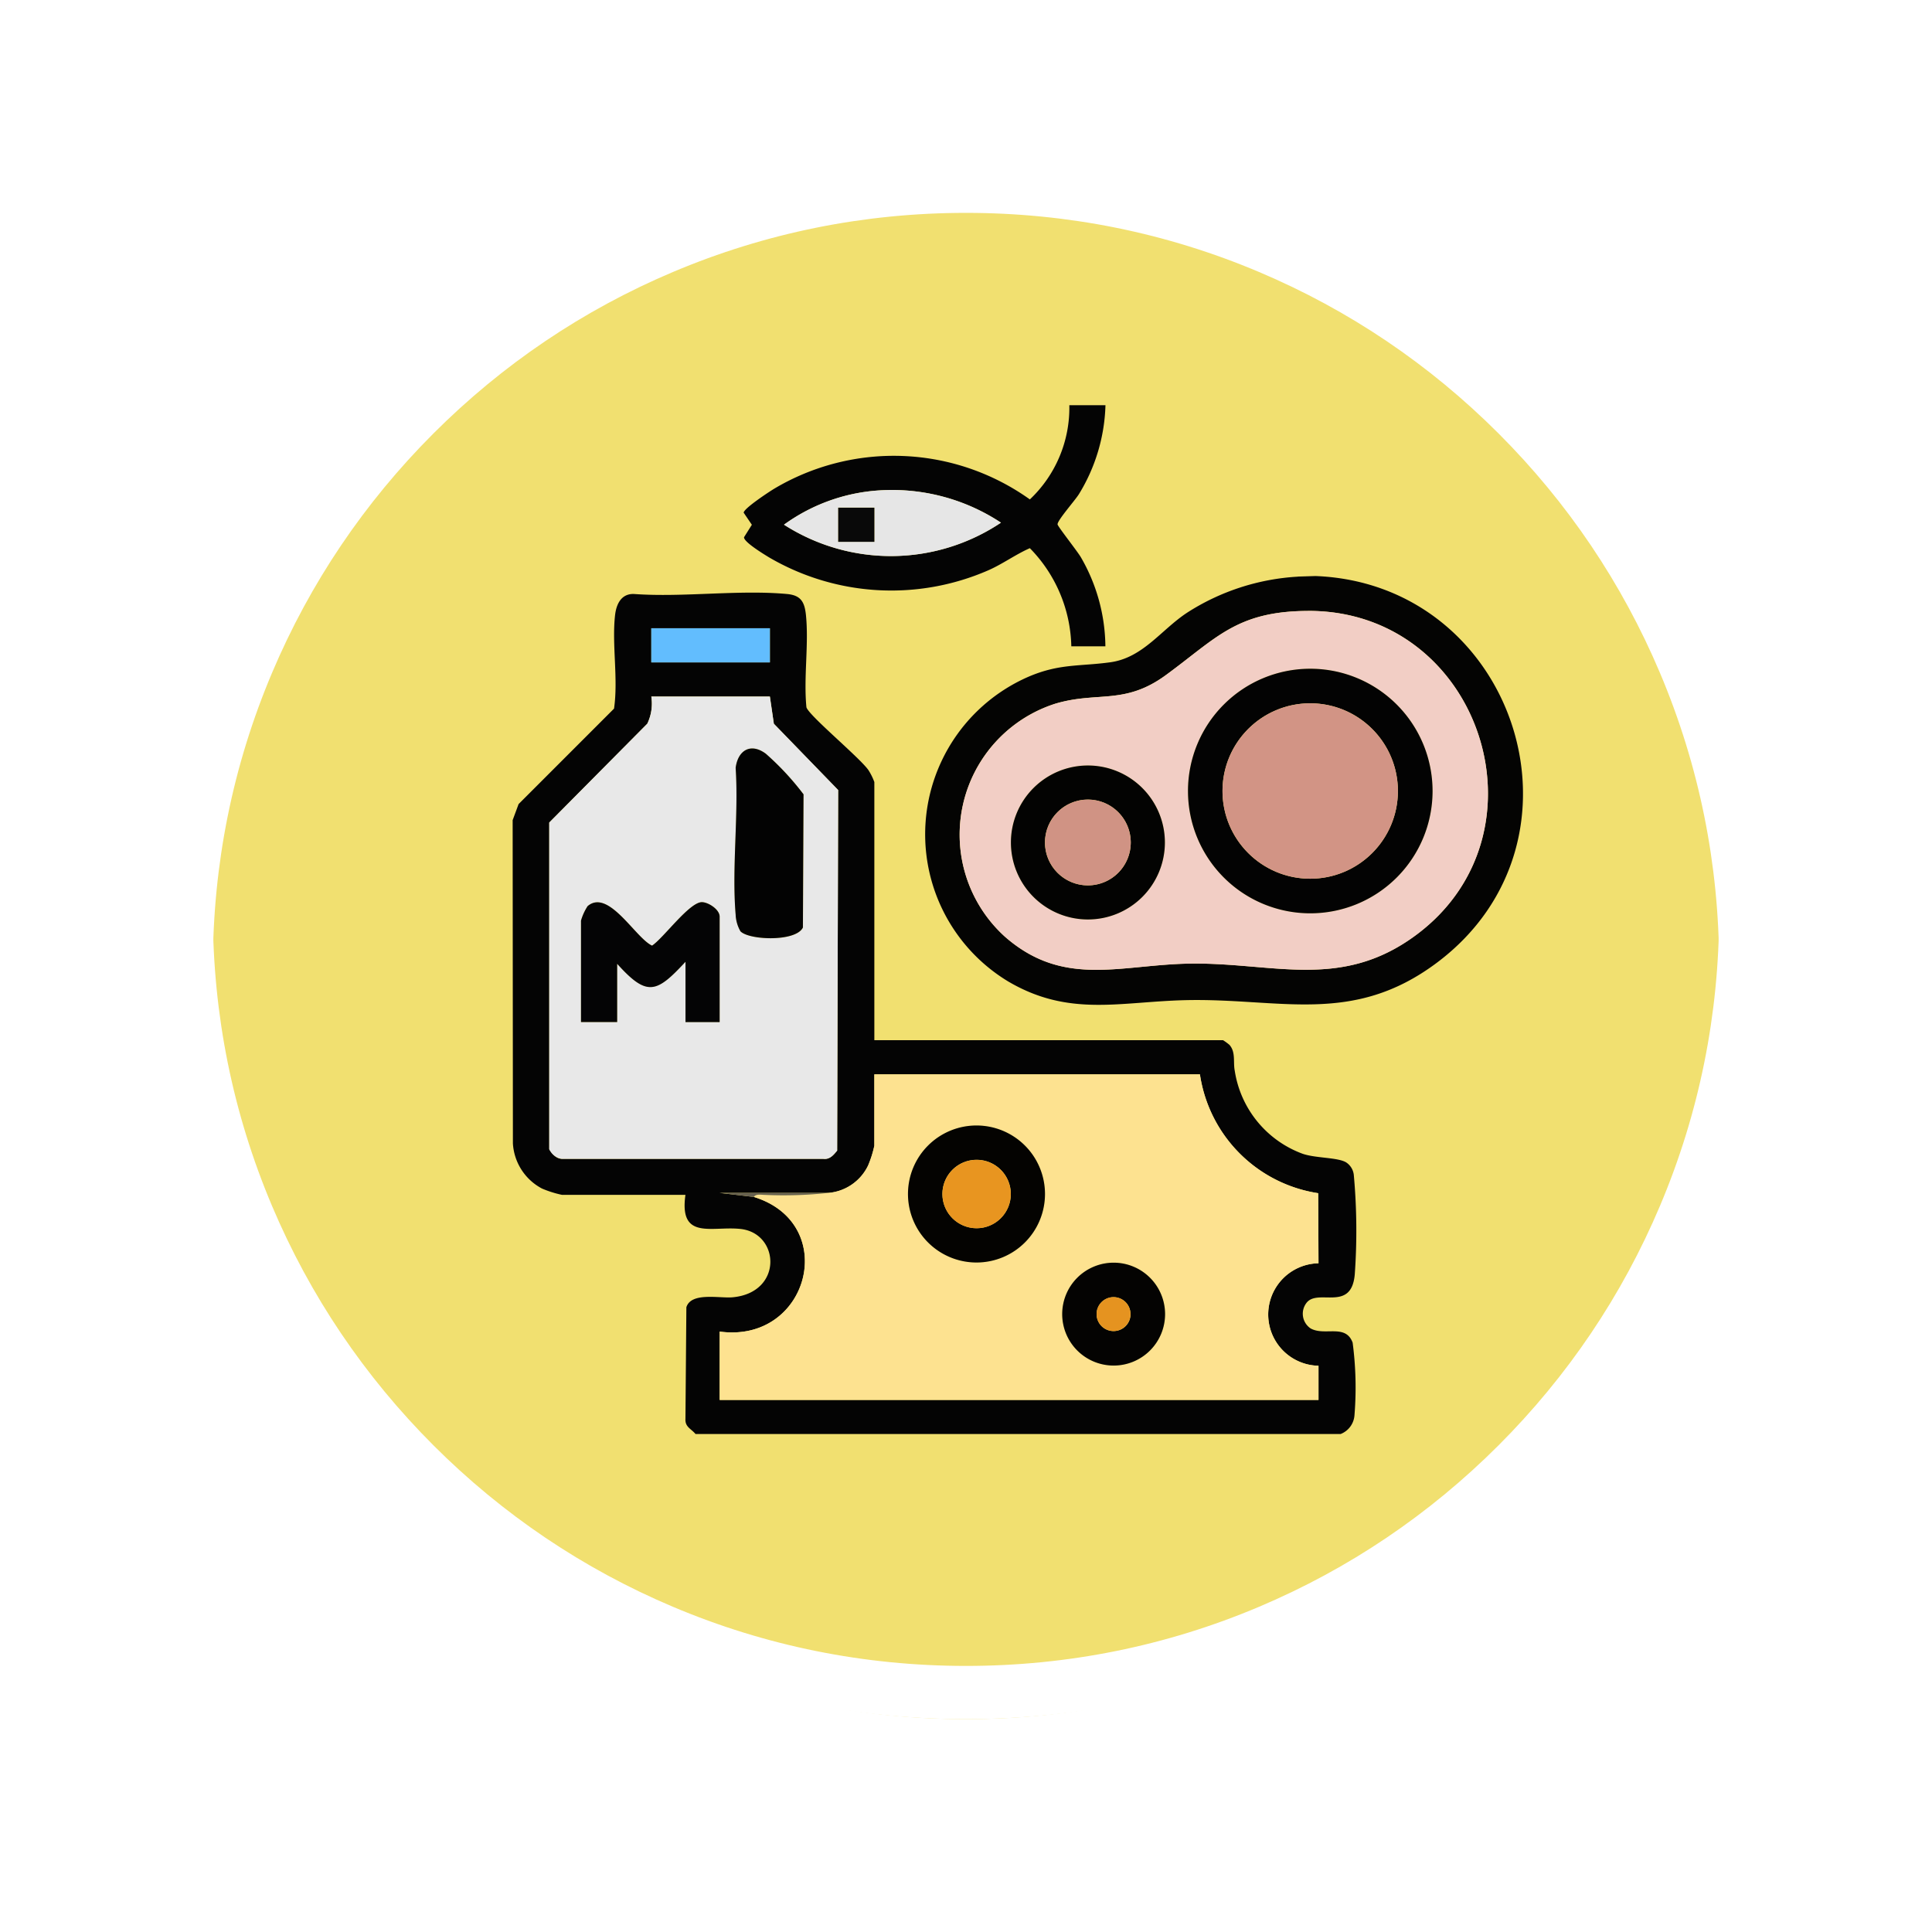 <svg xmlns="http://www.w3.org/2000/svg" xmlns:xlink="http://www.w3.org/1999/xlink" width="108.914" height="108.914" viewBox="0 0 108.914 108.914">
  <defs>
    <filter id="Trazado_874925" x="0" y="0" width="108.914" height="108.914" filterUnits="userSpaceOnUse">
      <feOffset dy="3" input="SourceAlpha"/>
      <feGaussianBlur stdDeviation="3" result="blur"/>
      <feFlood flood-opacity="0.161"/>
      <feComposite operator="in" in2="blur"/>
      <feComposite in="SourceGraphic"/>
    </filter>
  </defs>
  <g id="Grupo_1110024" data-name="Grupo 1110024" transform="translate(-798.427 -2511.157)">
    <g id="Grupo_1109818" data-name="Grupo 1109818" transform="translate(807.427 2517.157)">
      <g transform="matrix(1, 0, 0, 1, -9, -6)" filter="url(#Trazado_874925)">
        <g id="Trazado_874925-2" data-name="Trazado 874925" transform="translate(9 6)" fill="#efdb59" opacity="0.859">
          <path d="M 45.457 89.414 C 39.522 89.414 33.766 88.252 28.347 85.96 C 23.113 83.746 18.412 80.577 14.375 76.539 C 10.337 72.502 7.168 67.801 4.954 62.567 C 2.662 57.149 1.5 51.392 1.5 45.457 C 1.5 39.522 2.662 33.766 4.954 28.347 C 7.168 23.113 10.337 18.412 14.375 14.375 C 18.412 10.337 23.113 7.168 28.347 4.954 C 33.766 2.662 39.522 1.5 45.457 1.5 C 51.392 1.5 57.148 2.662 62.566 4.954 C 67.8 7.168 72.502 10.337 76.539 14.375 C 80.576 18.412 83.746 23.113 85.96 28.347 C 88.252 33.766 89.414 39.522 89.414 45.457 C 89.414 51.392 88.252 57.149 85.96 62.567 C 83.746 67.801 80.576 72.502 76.539 76.539 C 72.502 80.577 67.8 83.746 62.566 85.96 C 57.148 88.252 51.392 89.414 45.457 89.414 Z" stroke="none"/>
          <path d="M 45.457 3 C 39.724 3 34.164 4.122 28.932 6.335 C 23.876 8.473 19.335 11.535 15.435 15.435 C 11.535 19.335 8.473 23.876 6.335 28.932 C 4.122 34.164 3 39.724 3 45.457 C 3 51.19 4.122 56.75 6.335 61.982 C 8.473 67.038 11.535 71.579 15.435 75.479 C 19.335 79.379 23.876 82.441 28.932 84.579 C 34.164 86.792 39.724 87.914 45.457 87.914 C 51.19 87.914 56.75 86.792 61.982 84.579 C 67.037 82.441 71.578 79.379 75.478 75.479 C 79.378 71.579 82.44 67.038 84.578 61.982 C 86.791 56.75 87.914 51.19 87.914 45.457 C 87.914 39.724 86.791 34.164 84.578 28.932 C 82.44 23.876 79.378 19.335 75.478 15.435 C 71.578 11.535 67.037 8.473 61.982 6.335 C 56.75 4.122 51.19 3 45.457 3 M 45.457 0 C 70.562 0 90.914 20.352 90.914 45.457 L 90.914 45.457 C 90.914 70.562 70.562 90.914 45.457 90.914 C 20.352 90.914 0 70.562 0 45.457 L 0 45.457 C 0 20.352 20.352 0 45.457 0 Z" stroke="none" fill="#fff"/>
        </g>
      </g>
      <g id="Trazado_874923" data-name="Trazado 874923" transform="translate(0 0)" fill="none">
        <path d="M45.457,0A45.457,45.457,0,0,1,90.914,45.457h0A45.457,45.457,0,0,1,0,45.457H0A45.457,45.457,0,0,1,45.457,0Z" stroke="none"/>
        <path d="M 45.457 3 C 39.724 3 34.164 4.122 28.932 6.335 C 23.876 8.473 19.335 11.535 15.435 15.435 C 11.535 19.335 8.473 23.876 6.335 28.932 C 4.122 34.164 3 39.724 3 45.457 C 3 51.19 4.122 56.75 6.335 61.982 C 8.473 67.038 11.535 71.579 15.435 75.479 C 19.335 79.379 23.876 82.441 28.932 84.579 C 34.164 86.792 39.724 87.914 45.457 87.914 C 51.19 87.914 56.75 86.792 61.982 84.579 C 67.037 82.441 71.578 79.379 75.478 75.479 C 79.378 71.579 82.44 67.038 84.578 61.982 C 86.791 56.75 87.914 51.19 87.914 45.457 C 87.914 39.724 86.791 34.164 84.578 28.932 C 82.44 23.876 79.378 19.335 75.478 15.435 C 71.578 11.535 67.037 8.473 61.982 6.335 C 56.75 4.122 51.19 3 45.457 3 M 45.457 0 C 70.562 0 90.914 20.352 90.914 45.457 L 90.914 45.457 C 90.914 70.562 70.562 90.914 45.457 90.914 C 20.352 90.914 0 70.562 0 45.457 L 0 45.457 C 0 20.352 20.352 0 45.457 0 Z" stroke="none" fill="#fff"/>
      </g>
    </g>
    <g id="nutrition_815112" transform="translate(826.762 2533.886)">
      <path id="Trazado_1033612" data-name="Trazado 1033612" d="M10.875,58.113c-.236-.294-.594-.389-.569-.847l.052-6.3c.272-.871,1.866-.494,2.609-.562,2.846-.264,2.666-3.6.455-3.851-1.613-.182-3.485.667-3.116-1.925H3.341a6.089,6.089,0,0,1-1.119-.353,3.08,3.08,0,0,1-1.643-2.55L.565,23.506.9,22.6l5.38-5.381c.245-1.684-.128-3.608.058-5.267.071-.633.356-1.224,1.071-1.195,2.777.2,5.885-.25,8.621,0,.789.072.995.453,1.07,1.2.166,1.644-.139,3.516.026,5.186.139.468,2.977,2.816,3.49,3.534a3.334,3.334,0,0,1,.339.681V35.911H40.613a3.071,3.071,0,0,1,.36.262c.367.417.2.973.3,1.463A5.943,5.943,0,0,0,45.09,42.31c.732.258,1.976.2,2.459.487a.971.971,0,0,1,.434.7,34.737,34.737,0,0,1,.055,5.618c-.189,2.151-2.087.765-2.725,1.609a1,1,0,0,0,.237,1.436c.8.445,1.969-.278,2.368.8a19.259,19.259,0,0,1,.106,4.065,1.23,1.23,0,0,1-.783,1.087H10.875ZM8.382,12.688v1.925h6.684V12.688Zm6.684,3.851H8.382a2.619,2.619,0,0,1-.226,1.529L2.628,23.641V42.06c.159.251.383.535.707.539h14.74c.37.048.572-.21.783-.461l.057-20.328-3.625-3.737-.224-1.532ZM18.352,44.52H12.236l1.925.227c4.875,1.5,3.11,8.276-1.925,7.591V56.19H45.994V54.264a2.889,2.889,0,0,1,0-5.777l-.016-3.95a7.954,7.954,0,0,1-6.668-6.7H20.958v4.021a6.089,6.089,0,0,1-.353,1.119,2.735,2.735,0,0,1-2.252,1.544Z" fill="#040404"/>
      <path id="Trazado_1033613" data-name="Trazado 1033613" d="M44.836,9.775l.986-.031c11.3.437,16.034,14.917,6.844,21.8-4.766,3.567-8.84,1.978-14.2,2.11-3.69.091-6.534.956-9.951-1.046a9.688,9.688,0,0,1,1.2-17.217c1.705-.714,2.836-.55,4.54-.785,1.85-.254,2.872-1.84,4.339-2.8a12.894,12.894,0,0,1,6.243-2.027Zm.552,1.935c-4.024.018-5.149,1.538-8.015,3.629-2.314,1.688-3.835.892-6.216,1.6a7.753,7.753,0,0,0-2.839,13.137c3.223,2.823,6.349,1.636,10.134,1.522,4.851-.145,8.743,1.6,13.08-1.647,7.717-5.777,3.565-18.287-6.145-18.243Z" fill="#040403"/>
      <path id="Trazado_1033614" data-name="Trazado 1033614" d="M33.984.114a10.1,10.1,0,0,1-1.5,5.02c-.218.35-1.222,1.481-1.2,1.7.01.114,1.122,1.521,1.314,1.852a10.182,10.182,0,0,1,1.382,5.02H32.059a8.14,8.14,0,0,0-2.338-5.532c-.814.358-1.525.888-2.342,1.247A13.655,13.655,0,0,1,15.033,8.7c-.265-.16-1.463-.885-1.423-1.146l.44-.7-.461-.68c0-.236,1.422-1.172,1.715-1.349a13.19,13.19,0,0,1,14.418.6A7.105,7.105,0,0,0,31.947.115h2.039ZM21.614,4.9a10.245,10.245,0,0,0-5.752,1.949,11.158,11.158,0,0,0,12.23-.114A11.117,11.117,0,0,0,21.614,4.9Z" fill="#040404"/>
      <path id="Trazado_1033615" data-name="Trazado 1033615" d="M18.352,44.52A2.733,2.733,0,0,0,20.6,42.976a6.055,6.055,0,0,0,.353-1.119V37.836H39.309a7.956,7.956,0,0,0,6.668,6.7l.016,3.95a2.889,2.889,0,0,0,0,5.777v1.925H12.234V52.336c5.035.687,6.8-6.092,1.925-7.591.118-.187.43-.114.621-.115a23.469,23.469,0,0,0,3.57-.111Zm12.223.061a3.862,3.862,0,1,0-3.862,3.862A3.862,3.862,0,0,0,30.575,44.581Zm6.77,6.772a2.9,2.9,0,1,0-2.9,2.9A2.9,2.9,0,0,0,37.345,51.353Z" fill="#fde290"/>
      <path id="Trazado_1033616" data-name="Trazado 1033616" d="M15.066,16.539l.224,1.532,3.625,3.737-.057,20.328c-.211.251-.414.509-.783.463H3.336a.944.944,0,0,1-.707-.541V23.64l5.528-5.573a2.621,2.621,0,0,0,.226-1.529h6.684ZM13.4,29.76c.445.518,3.131.63,3.533-.2l.035-7.507a15.3,15.3,0,0,0-2.127-2.291c-.865-.643-1.579-.183-1.7.8.17,2.679-.227,5.63,0,8.274a2.058,2.058,0,0,0,.264.926Zm-1.166,5.13V28.943c0-.4-.611-.8-.98-.816-.7-.04-2.185,2.026-2.83,2.45-.929-.428-2.454-3.235-3.634-2.225a3.022,3.022,0,0,0-.372.816v5.721H6.457V31.6c1.7,1.888,2.222,1.643,3.852-.114v3.4h1.925Z" fill="#e8e8e8"/>
      <rect id="Rectángulo_404854" data-name="Rectángulo 404854" width="6.684" height="1.925" transform="translate(8.382 12.688)" fill="#62bdfe"/>
      <path id="Trazado_1033617" data-name="Trazado 1033617" d="M18.352,44.52a23.292,23.292,0,0,1-3.57.111c-.192,0-.5-.072-.621.115l-1.925-.226Z" fill="#676150"/>
      <path id="Trazado_1033618" data-name="Trazado 1033618" d="M45.388,11.711c9.71-.044,13.862,12.465,6.145,18.243-4.337,3.246-8.228,1.5-13.08,1.647-3.787.114-6.911,1.3-10.134-1.522a7.753,7.753,0,0,1,2.839-13.137c2.381-.708,3.9.087,6.216-1.6,2.866-2.091,3.992-3.611,8.015-3.629Zm7.036,10.153a6.894,6.894,0,1,0-6.894,6.894A6.894,6.894,0,0,0,52.424,21.863Zm-15.09,2.9a4.34,4.34,0,1,0-4.34,4.34A4.34,4.34,0,0,0,37.334,24.765Z" fill="#f2cec5"/>
      <path id="Trazado_1033619" data-name="Trazado 1033619" d="M21.614,4.9a11.117,11.117,0,0,1,6.478,1.836,11.158,11.158,0,0,1-12.23.114A10.255,10.255,0,0,1,21.614,4.9Zm-.657.986H18.918V7.816h2.039Z" fill="#e6e6e6"/>
      <path id="Trazado_1033620" data-name="Trazado 1033620" d="M30.575,44.581a3.862,3.862,0,1,1-3.862-3.862A3.862,3.862,0,0,1,30.575,44.581Zm-1.927,0a1.928,1.928,0,1,0-1.928,1.928A1.928,1.928,0,0,0,28.648,44.584Z" fill="#040301"/>
      <path id="Trazado_1033621" data-name="Trazado 1033621" d="M37.345,51.353a2.9,2.9,0,1,1-2.9-2.9A2.9,2.9,0,0,1,37.345,51.353Zm-1.949,0a.956.956,0,1,0-.956.956A.957.957,0,0,0,35.4,51.35Z" fill="#040302"/>
      <path id="Trazado_1033622" data-name="Trazado 1033622" d="M13.4,29.76a2.058,2.058,0,0,1-.264-.926c-.223-2.645.176-5.6,0-8.274.122-.979.836-1.439,1.7-.8a15.514,15.514,0,0,1,2.127,2.291l-.035,7.507c-.4.826-3.087.715-3.533.2Z" fill="#030303"/>
      <path id="Trazado_1033623" data-name="Trazado 1033623" d="M12.234,34.891H10.309v-3.4c-1.629,1.756-2.157,2-3.852.114v3.284H4.418V29.17a3.022,3.022,0,0,1,.372-.816c1.179-1.01,2.7,1.8,3.634,2.225.646-.424,2.13-2.49,2.83-2.45.369.02.98.419.98.816v5.948Z" fill="#040405"/>
      <path id="Trazado_1033624" data-name="Trazado 1033624" d="M52.424,21.863A6.894,6.894,0,1,1,45.53,14.97,6.894,6.894,0,0,1,52.424,21.863Zm-1.954,0a4.944,4.944,0,1,0-4.944,4.944A4.944,4.944,0,0,0,50.47,21.863Z" fill="#030303"/>
      <path id="Trazado_1033625" data-name="Trazado 1033625" d="M37.334,24.765a4.34,4.34,0,1,1-4.34-4.34A4.34,4.34,0,0,1,37.334,24.765Zm-1.924,0a2.418,2.418,0,1,0-2.418,2.418,2.418,2.418,0,0,0,2.418-2.418Z" fill="#030302"/>
      <rect id="Rectángulo_404855" data-name="Rectángulo 404855" width="2.039" height="1.925" transform="translate(18.918 5.891)" fill="#090909"/>
      <circle id="Elipse_11983" data-name="Elipse 11983" cx="1.928" cy="1.928" r="1.928" transform="translate(24.792 42.656)" fill="#e89520"/>
      <circle id="Elipse_11984" data-name="Elipse 11984" cx="0.956" cy="0.956" r="0.956" transform="translate(33.483 50.394)" fill="#e59320"/>
      <circle id="Elipse_11985" data-name="Elipse 11985" cx="4.944" cy="4.944" r="4.944" transform="translate(40.582 16.919)" fill="#d29485"/>
      <circle id="Elipse_11986" data-name="Elipse 11986" cx="2.418" cy="2.418" r="2.418" transform="translate(30.575 22.346)" fill="#d09384"/>
    </g>
  </g>
</svg>
